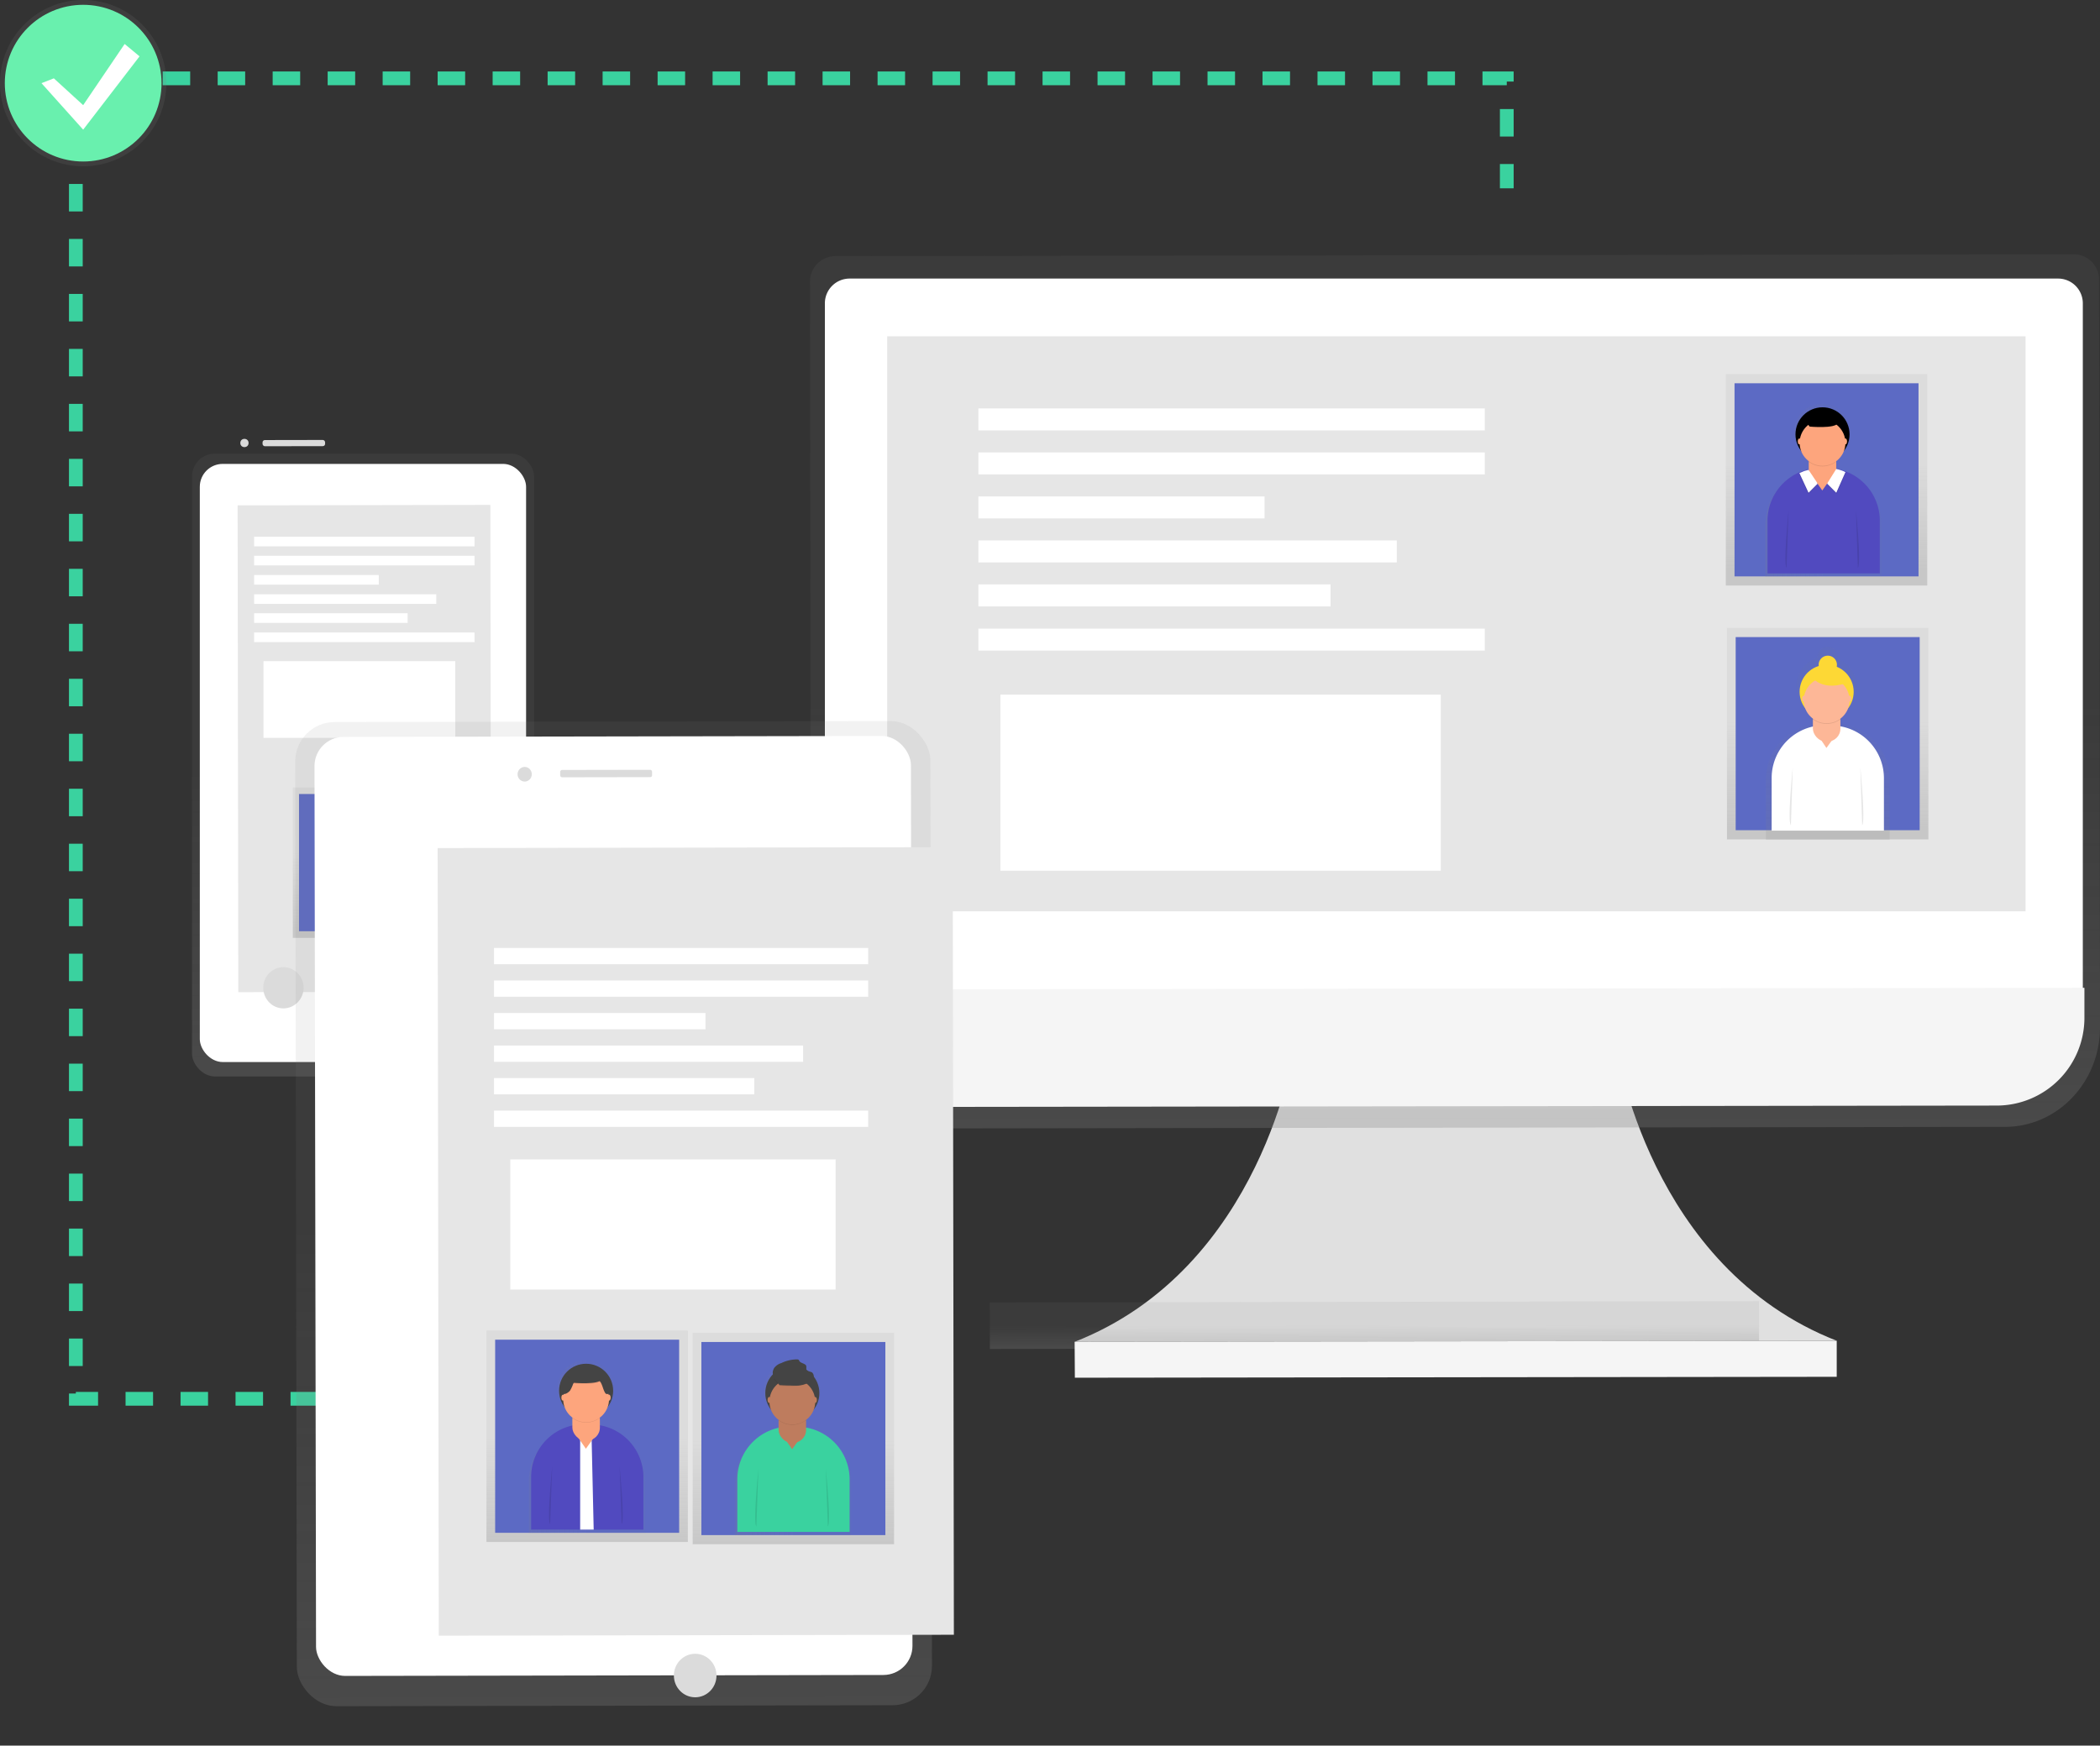 <svg xmlns="http://www.w3.org/2000/svg" xmlns:xlink="http://www.w3.org/1999/xlink" width="916.5" height="762" data-name="Layer 1"><rect width="100%" height="100%" fill="#333333" stroke="none"/><defs><linearGradient id="a" x1="300.8" x2="300.8" y1="541.7" y2="274.2" gradientTransform="matrix(1 0 0 1.02 0 -12.2)" gradientUnits="userSpaceOnUse"><stop offset="0" stop-color="gray" stop-opacity=".3"/><stop offset=".5" stop-color="gray" stop-opacity=".1"/><stop offset="1" stop-color="gray" stop-opacity=".1"/></linearGradient><linearGradient id="b" x1="159" x2="159" y1="409.3" y2="343.8" xlink:href="#a"/><linearGradient id="c" x1="300.8" x2="300.8" y1="478.3" y2="421.4" xlink:href="#a"/><linearGradient id="d" x1="776.8" x2="776.8" y1="675.1" y2="654.8" gradientTransform="translate(.3 -.3)" xlink:href="#a"/><linearGradient id="e" x1="776.9" x2="776.9" y1="561.9" y2="194.3" gradientTransform="matrix(1 0 0 1.04 -.6 -19.9)" xlink:href="#a"/><linearGradient id="f" x1="797.2" x2="797.2" y1="255.7" y2="163.3" xlink:href="#a"/><linearGradient id="g" x1="912.2" x2="963" y1="283" y2="283" xlink:href="#a"/><linearGradient id="h" x1="797.7" x2="797.7" y1="366.4" y2="274.1" xlink:href="#a"/><linearGradient id="i" x1="939.5" x2="939.5" y1="435.6" y2="351.1" xlink:href="#a"/><linearGradient id="j" x1="36.3" x2="36.3" y1="72.6" xlink:href="#a"/><linearGradient id="k" x1="444.7" x2="444.7" y1="829.4" y2="406.2" gradientTransform="matrix(1 0 0 1.02 .2 -11.3)" xlink:href="#a"/><linearGradient id="l" x1="445.2" x2="445.2" y1="793.5" y2="438.5" gradientTransform="matrix(1 0 0 1.02 .2 -11.3)" gradientUnits="userSpaceOnUse"><stop offset="0" stop-opacity=".1"/><stop offset=".6" stop-opacity=".1"/><stop offset="1" stop-opacity="0"/></linearGradient><linearGradient id="m" x1="346.3" x2="346.3" y1="674.1" y2="581.8" xlink:href="#a"/><linearGradient id="n" x1="462.6" x2="513.4" y1="701.5" y2="701.5" xlink:href="#a"/><linearGradient id="o" x1="256.3" x2="256.3" y1="673.1" y2="580.8" xlink:href="#a"/><linearGradient id="p" x1="372.6" x2="423.4" y1="700.5" y2="700.5" xlink:href="#a"/></defs><rect width="149.3" height="271.9" x="226.1" y="266.6" fill="url(#a)" rx="10" ry="10" transform="translate(-142.3 -68.6)"/><rect width="142.4" height="261.1" x="229.5" y="271.1" fill="#fff" rx="10" ry="10" transform="translate(-142.3 -68.6)"/><path fill="#e6e6e6" d="M103.7 220.6l110.3-.2.3 212.5-110.3.2z"/><ellipse cx="300.9" cy="517.4" fill="#dbdbdb" rx="8.8" ry="9" transform="rotate(-.1 -49188 102009.5)"/><ellipse cx="283.9" cy="279.6" fill="#dbdbdb" rx="1.8" ry="1.8" transform="rotate(-.1 -49209.4 101773.1)"/><rect width="27.3" height="2.7" x="291.8" y="278.3" fill="#dbdbdb" rx="1" ry="1" transform="rotate(-.1 -49187.9 101773.1)"/><path fill="url(#b)" d="M127.8 343.8h62.4v65.6h-62.4z"/><path fill="#5c6ac4" d="M130.5 346.6h57v59.9h-57z"/><path fill="url(#c)" d="M305 442.7v-1h3v-5.9a9.3 9.3 0 1 0-15.7-.4v6.2h3.3v1.3a19.2 19.2 0 0 0-14 18.6v16.8H320v-16.8a19.2 19.2 0 0 0-15-18.8z" opacity=".5" transform="translate(-141.8 -69)"/><path fill="#f55f44" d="M151.4 362h14.3v11.4h-14.3z"/><path fill="#fdd835" d="M154.5 374h9a12.9 12.9 0 0 1 12.8 12.9v19.7h-34.7v-19.8a12.9 12.9 0 0 1 12.9-12.8z"/><rect width="8.5" height="10.6" x="154.4" y="368.3" fill="#fda57d" rx="3.1" ry="3.1"/><path fill="#fda57d" d="M157 378.6l1.6 2.3 1.7-2.3H157z"/><path d="M148.1 387s-1.7 16.8-.6 18M169 387s1.7 16.8.6 18M158.6 373.5a7 7 0 0 0 4.2-1.4 4.3 4.3 0 0 0-4.2-3.6 4.3 4.3 0 0 0-4.2 3.6 7 7 0 0 0 4.2 1.4z" opacity=".1"/><circle cx="158.6" cy="363.6" r="8.4" fill="#f55f44"/><circle cx="158.6" cy="366.2" r="7.1" fill="#fda57d"/><ellipse cx="151.5" cy="365.7" fill="#fda57d" rx=".5" ry=".9"/><ellipse cx="165.8" cy="365.7" fill="#fda57d" rx=".5" ry=".9"/><path fill="#fff" d="M110.9 234.3h96.2v4.2h-96.2zM110.9 242.6h96.2v4.2h-96.2zM110.9 251h54.4v4.2h-54.4zM110.9 259.4h79.5v4.2h-79.5zM110.9 267.7h67v4.2h-67zM110.9 276.1h96.2v4.2h-96.2zM115 288.6h83.7v33.5H115z"/><path fill="#e0e0e0" d="M705.5 457.1s14 96.2 96.2 128.2l-166.3.2-166.3.2c82-32.2 95.8-128.4 95.8-128.4z"/><path fill="url(#d)" d="M609.2 654.5h335.7v20.3H609.2z" transform="rotate(-.1 -48722.6 102153)"/><path fill="#f5f5f5" d="M469 585.7l332.6-.4V601l-332.5.4z"/><path fill="url(#e)" d="M1047 180l-540.9.8a11.1 11.1 0 0 0-10.8 11.3l.4 315.6v10.5c0 24 18.6 43.4 41.5 43.4l479.6-.7c23 0 41.5-19.5 41.5-43.5V507l-.4-315.5A11.1 11.1 0 0 0 1047 180z" transform="translate(-141.8 -69)"/><path fill="#fff" d="M370.8 121.6h527.5a10.8 10.8 0 0 1 10.7 10.7v300.3H360V132.3a10.8 10.8 0 0 1 10.8-10.7z"/><path fill="#f5f5f5" d="M871.4 482.6l-472.4.6a38.3 38.3 0 0 1-38.3-38.3v-13l549-.7v13a38.3 38.3 0 0 1-38.3 38.4z"/><path fill="#e6e6e6" d="M387.2 146.8H884v251H387.2z"/><path fill="url(#f)" d="M753.2 163.3h87.9v92.3h-87.9z"/><path fill="#5c6ac4" d="M757 167.3h80.3v84.3H757z"/><path fill="url(#g)" d="M944.4 273.8l-1-.3v-2.7a6.3 6.3 0 0 0-.2-1 10.4 10.4 0 0 0 3.6-4.7 12.3 12.3 0 1 0-19.4 0 10.4 10.4 0 0 0 3.6 4.7 6.3 6.3 0 0 0-.1 1v3a25.4 25.4 0 0 0-18.7 24.6v22.3H963v-22.4a25.4 25.4 0 0 0-18.6-24.5z" opacity=".5" transform="translate(-141.8 -69)"/><path fill="#514abf" d="M794.3 204.3h3.1a23 23 0 0 1 23 23v23h-49v-23a23 23 0 0 1 22.9-23z"/><rect width="12" height="15" x="789.4" y="196.3" fill="#fda57d" rx="5.6" ry="5.6"/><path d="M785.2 206.9l4 8.7 4-4-4-6.2-4 1.5z" opacity=".1"/><path fill="#fff" d="M785.3 206.5l4 8.6 4-4-4-6-1.8.5a4.6 4.6 0 0 0-.5.2z"/><path d="M805.5 206.5l-4 9.1-4-4 4.1-6.5 3.9 1.4z" opacity=".1"/><path fill="#fff" d="M805.4 206.1l-4 9-4-4 4-6.4.8.2a20 20 0 0 1 2.4.8z"/><path fill="#fda57d" d="M793 210.8l2.3 3.3 2.3-3.3H793z"/><path d="M780.6 222.6s-2.4 23.7-.9 25.3M810 222.6s2.4 23.7.8 25.3M795.4 203.6a10 10 0 0 0 5.9-2 6 6 0 0 0-6-5 6 6 0 0 0-5.9 5 10 10 0 0 0 6 2z" opacity=".1"/><circle cx="795.4" cy="189.6" r="11.8"/><circle cx="795.4" cy="193.3" r="10" fill="#fda57d"/><path d="M787.3 183.4l2.5 3s11 1 12.3-1.5-7.2-4.3-7.2-4.3z" opacity=".1"/><path d="M787.3 183.1l2.5 3.1s11 1 12.3-1.5-7.2-4.4-7.2-4.4z"/><ellipse cx="785.3" cy="192.7" fill="#fda57d" rx=".7" ry="1.3"/><ellipse cx="805.4" cy="192.7" fill="#fda57d" rx=".7" ry="1.3"/><path fill="url(#h)" d="M753.7 274.1h87.9v92.3h-87.9z"/><path fill="#5c6ac4" d="M757.5 278.1h80.3v84.3h-80.3z"/><path fill="url(#i)" d="M945.5 385.1V382v-.5a11 11 0 0 0 3.8-5 13 13 0 0 0-5.5-20 4.4 4.4 0 1 0-8.7-.4 13 13 0 0 0-6.5 20.4 11 11 0 0 0 3.7 5v3.8a24.5 24.5 0 0 0-19.8 24v26.3h54v-26.3a24.5 24.5 0 0 0-21-24.2z" opacity=".5" transform="translate(-141.8 -69)"/><path fill="#fff" d="M796.1 316.7h3.1a23 23 0 0 1 23 22.9v23h-49v-23a23 23 0 0 1 23-23z"/><rect width="12" height="15" x="791.2" y="308.7" fill="#fdb797" rx="5.6" ry="5.6"/><path fill="#fdb797" d="M794.9 323.2l2.2 3.3 2.4-3.3h-4.6z"/><path d="M782.4 335s-2.4 23.7-.8 25.2M811.9 335s2.3 23.7.8 25.2M797.2 316a10 10 0 0 0 6-2 6 6 0 0 0-6-5 6 6 0 0 0-6 5 10 10 0 0 0 6 2z" opacity=".1"/><circle cx="797.2" cy="302" r="11.8" fill="#fdd835"/><circle cx="797.2" cy="305.7" r="10" fill="#fdb797"/><ellipse cx="787.2" cy="305" fill="#fdb797" rx=".7" ry="1.3"/><ellipse cx="807.2" cy="305" fill="#fdb797" rx=".7" ry="1.3"/><circle cx="797.7" cy="290.2" r="4" fill="#fdd835"/><path fill="#fdd835" d="M789.7 294.2s4 8 16 4l-4-4z"/><path fill="#fff" d="M427 178.3h221v9.6H427zM427 197.5h221v9.6H427zM427 216.7h124.9v9.6H427zM427 235.9h182.6v9.6H427zM427 255.1h153.7v9.6H427zM427 274.4h221v9.6H427zM436.6 303.2h192.2v76.9H436.6z"/><path fill="none" stroke="#3ad29f" stroke-dasharray="12" stroke-miterlimit="10" stroke-width="6" d="M138.8 610.6H33.1V34.2h624.5v48"/><circle cx="36.3" cy="36.3" r="36.3" fill="url(#j)" opacity=".5"/><circle cx="36.3" cy="36.3" r="34.2" fill="#69f0ae"/><path fill="#fff" d="M23.5 34.2l12.8 11.7 18.1-26.7 6.5 5.4-24.6 32-18.2-20.3 5.4-2.1z"/><rect width="277.2" height="429.6" x="306.4" y="401.2" fill="url(#k)" rx="17.2" ry="17.2" transform="rotate(-.1 -49044.9 102102.7)"/><path fill="url(#l)" d="M325.8 434h239.3v360.4H325.8z" transform="rotate(-.1 -49044.9 102102.7)"/><rect width="260.3" height="409.9" x="314.8" y="407.7" fill="#fff" rx="12.7" ry="12.7" transform="rotate(-.1 -49052 102102.7)"/><path fill="#e6e6e6" d="M191 370.2l224.8-.4.5 343.8-224.8.4z"/><ellipse cx="446.3" cy="799.8" fill="#dbdbdb" rx="9.3" ry="9.5" transform="translate(-142.9 -68.4)"/><ellipse cx="406.2" cy="424.2" fill="#dbdbdb" rx="3.1" ry="3.2" transform="rotate(-.1 -49087.7 101916.4)"/><rect width="40.1" height="3.2" x="421.7" y="422.3" fill="#dbdbdb" rx=".8" ry=".8" transform="rotate(-.1 -49051.9 101916.5)"/><path fill="url(#m)" d="M302.3 581.8h87.9v92.3h-87.9z"/><path fill="#5c6ac4" d="M306.1 585.8h80.3v84.3h-80.3z"/><path fill="url(#n)" d="M494.8 692.3l-1-.3v-2.7a6.3 6.3 0 0 0-.2-1 10.4 10.4 0 0 0 3.6-4.7 12.3 12.3 0 1 0-19.4 0 10.4 10.4 0 0 0 3.5 4.7 6.3 6.3 0 0 0 0 1v3a25.4 25.4 0 0 0-18.7 24.6v22.3h50.8v-22.4a25.4 25.4 0 0 0-18.6-24.5z" opacity=".5" transform="translate(-141.8 -69)"/><path fill="#3ad29f" d="M344.7 622.8h3.1a23 23 0 0 1 23 22.9v23h-49v-23a23 23 0 0 1 22.9-23z"/><rect width="12" height="15" x="339.8" y="614.8" fill="#be7c5e" rx="5.6" ry="5.6"/><path fill="#be7c5e" d="M343.4 629.3l2.3 3.3 2.4-3.3h-4.7z"/><path d="M331 641.1s-2.4 23.7-.9 25.2M360.4 641.1s2.4 23.7.9 25.2M345.8 622a10 10 0 0 0 5.9-2 6 6 0 0 0-6-5 6 6 0 0 0-5.9 5 10 10 0 0 0 6 2z" opacity=".1"/><circle cx="345.8" cy="608.1" r="11.8" fill="#444"/><circle cx="345.8" cy="611.8" r="10" fill="#be7c5e"/><path d="M337.7 601.9l2.5 3s11 1 12.3-1.5-7.2-4.3-7.2-4.3z" opacity=".1"/><path fill="#444" d="M337.7 601.6l2.5 3s11 1 12.3-1.5-7.2-4.3-7.2-4.3z"/><ellipse cx="335.7" cy="611.1" fill="#be7c5e" rx=".7" ry="1.3"/><ellipse cx="355.8" cy="611.1" fill="#be7c5e" rx=".7" ry="1.3"/><path fill="#444" d="M338 597a6 6 0 0 1 3-2 16 16 0 0 1 6.9-1.6 1.2 1.2 0 0 1 .7.2 2.2 2.2 0 0 1 .3.6c.8 1 2.8 1 3 2.2v1.3c.3 1 1.7.9 2.5 1.4a2.3 2.3 0 0 1 .2 3.2 6 6 0 0 1-3 1.8 11.8 11.8 0 0 1-6.5.5c-3-.8-10-2.7-7.2-7.5z"/><path fill="url(#o)" d="M212.3 580.8h87.9v92.3h-87.9z"/><path fill="#5c6ac4" d="M216.1 584.8h80.3v84.3h-80.3z"/><path fill="url(#p)" d="M404.8 691.3l-1-.3v-2.7a6.3 6.3 0 0 0-.2-1 10.4 10.4 0 0 0 3.6-4.7 12.3 12.3 0 1 0-19.4 0 10.4 10.4 0 0 0 3.5 4.7 6.3 6.3 0 0 0 0 1v3a25.4 25.4 0 0 0-18.7 24.6v22.3h50.8v-22.4a25.4 25.4 0 0 0-18.6-24.5z" opacity=".5" transform="translate(-141.8 -69)"/><path fill="#514abf" d="M254.7 621.8h3.1a23 23 0 0 1 23 22.9v23h-49v-23a23 23 0 0 1 22.9-23z"/><rect width="12" height="15" x="249.8" y="613.8" fill="#fda57d" rx="5.6" ry="5.6"/><path d="M241 640.1s-2.4 23.7-.9 25.2M270.4 640.1s2.4 23.7.9 25.2M255.8 621a10 10 0 0 0 5.9-2 6 6 0 0 0-6-5 6 6 0 0 0-5.9 5 10 10 0 0 0 6 2z" opacity=".1"/><circle cx="255.8" cy="607.1" r="11.8" fill="#444"/><circle cx="255.8" cy="610.8" r="10" fill="#fda57d"/><path d="M247.7 600.9l2.5 3s11 1 12.4-1.5-7.3-4.3-7.3-4.3z" opacity=".1"/><path fill="#444" d="M247.7 600.6l2.5 3s11 1 12.4-1.5-7.3-4.3-7.3-4.3z"/><ellipse cx="245.7" cy="610.1" fill="#fda57d" rx=".7" ry="1.3"/><ellipse cx="265.8" cy="610.1" fill="#fda57d" rx=".7" ry="1.3"/><path fill="#fff" d="M215.6 413.8h163.3v7.1H215.6zM215.6 428h163.3v7.1H215.6zM215.6 442.2h92.3v7.1h-92.3zM215.6 456.4h134.9v7.1H215.6zM215.6 470.6h113.6v7.1H215.6zM215.6 484.8h163.3v7.1H215.6zM222.7 506.1h142v56.8h-142z"/><path fill="#444" d="M248.8 607a16.3 16.3 0 0 0 1.3-2.8 6.9 6.9 0 0 1 12.2-.5c.8 1.5 1 3.2 2 4.6a1.2 1.2 0 0 0 1.7-.3 2.2 2.2 0 0 0 0-1.9c-.1-.6-.5-1.1-.7-1.8a14.3 14.3 0 0 0-1-2.8 6 6 0 0 0-2-1.7c-2.2-1.4-4.8-2.8-7.3-2a9.4 9.4 0 0 0-2.3 1.2l-3.2 2a10 10 0 0 0-2.7 2.2c-.7 1-2 3.6-1.4 4.8.7 1.3 2.8-.2 3.4-1z"/><path fill="#fff" d="M253.2 628v39.7h5.9l-.9-39.7h-5z"/><path fill="#fda57d" d="M252.3 627.5l3.4 4.9 3.5-4.9h-6.9z"/></svg>